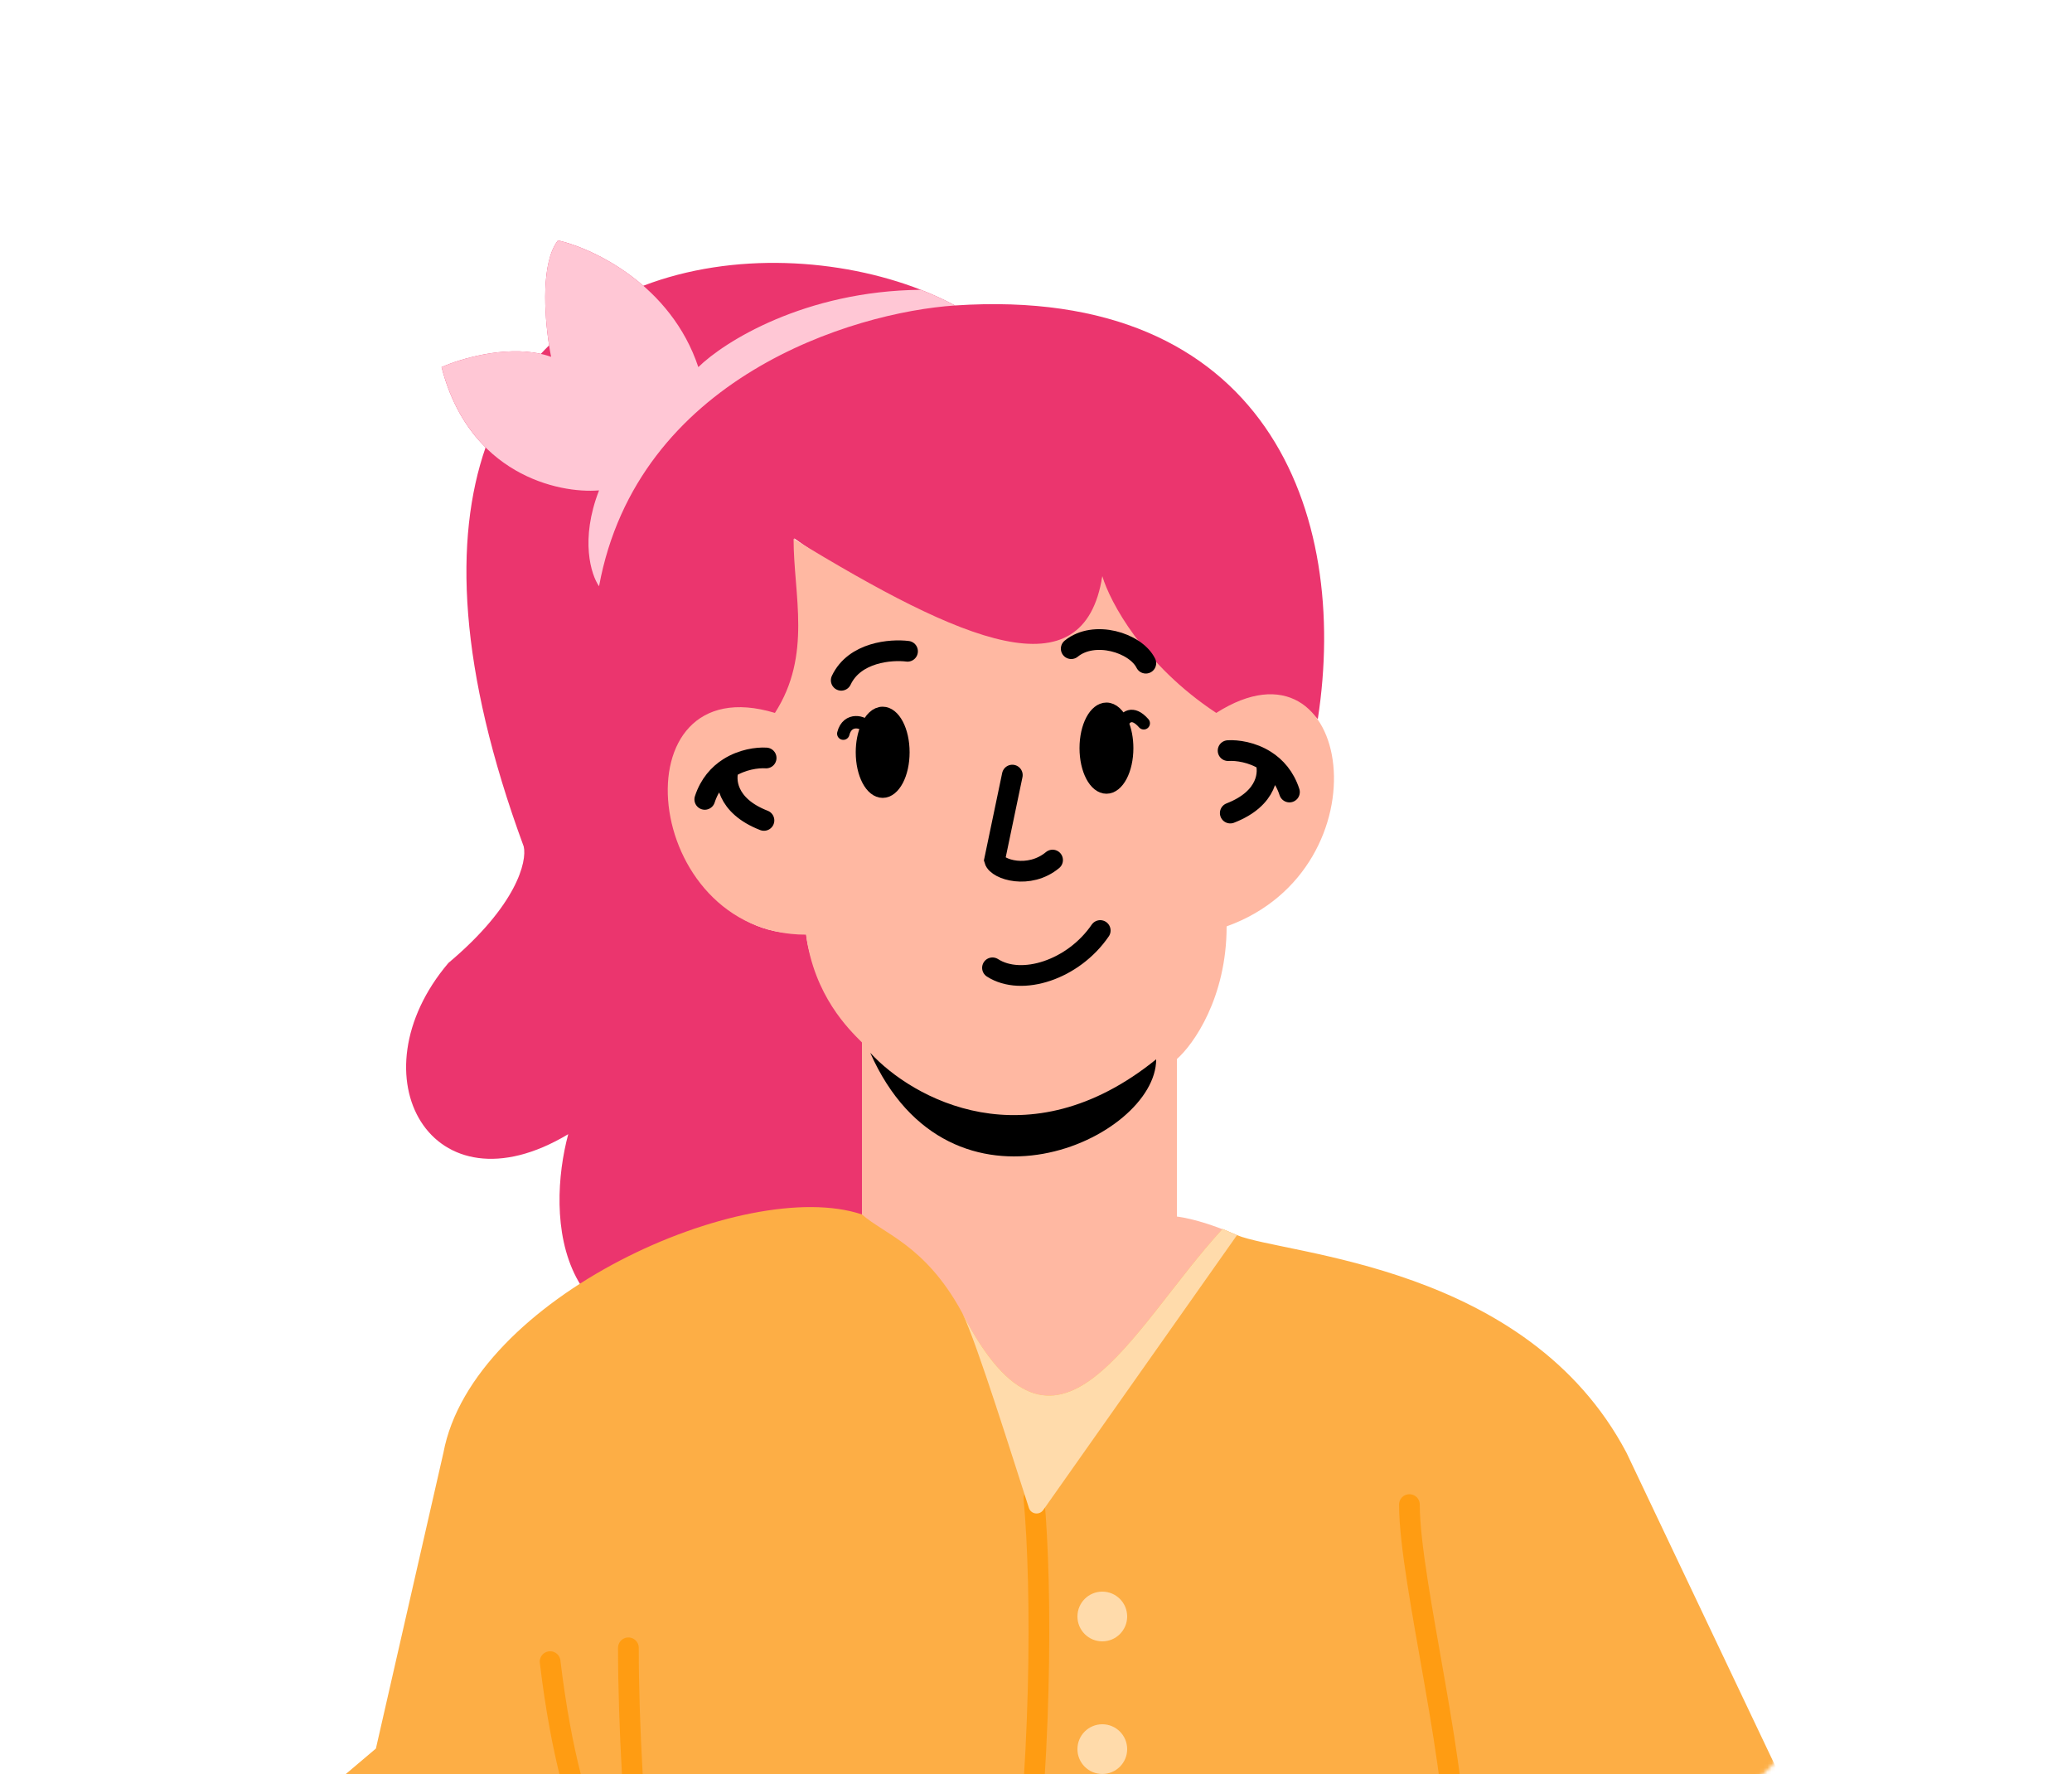 <svg width="500" height="428" viewBox="0 0 500 428" fill="none" xmlns="http://www.w3.org/2000/svg">
<g clip-path="url(#clip0_406_463)">
<path d="M266 139.5C262 173.5 215.059 146.403 191.651 129.879C193.434 140.252 195.9 163.7 187.5 172.5C146 162 160 228.5 194.5 225C195.7 237.4 205.167 247.333 209 251C216.27 307.181 194.955 318.802 180.084 321.556C133.156 330.148 131.889 293.19 137.122 273.636C104.074 293.465 85.072 259.591 108.205 232.327C124.729 218.447 127.207 207.816 126.381 204.236C110.542 161.244 109.545 129.957 117.175 107.955C112.631 103.454 108.762 97.184 106.553 88.569C111.078 86.558 121.66 83.4 130.509 85.378C131.16 84.673 131.825 83.988 132.503 83.321C131.323 75.722 130.565 63.244 134.643 58C139.552 59.109 147.831 62.494 155.238 68.941C176.93 60.634 202.746 62.317 222.22 69.914C225.127 71.048 227.892 72.314 230.482 73.698C305.5 68.696 325.711 123.653 318 173.5C312.5 167.5 303.5 165 293.5 172.5C278.5 164.5 269.166 150.207 266 139.5Z" fill="#EB356E"/>
<path d="M144.558 141.445C153.811 91.213 205.696 75.35 230.482 73.698C227.892 72.314 225.127 71.048 222.22 69.914C194.191 70.191 174.739 82.466 168.517 88.569C161.908 68.74 143.181 59.928 134.643 58C130.017 63.949 131.614 79.206 132.991 86.091C123.738 82.786 111.51 86.366 106.553 88.569C113.162 114.346 134.643 119.138 144.558 118.312C139.931 130.209 142.63 138.691 144.558 141.445Z" fill="#FFC7D5"/>
<path d="M207.999 293.5V251.5C204.832 248.333 196.5 240.3 194.5 225.5C154.501 225.5 148.599 160.4 186.999 172C195.999 158 191.5 143.5 191.5 130C232.5 155 261.5 167.5 266 139C267.833 145.167 275.9 160.4 293.5 172C326.5 151 335 209.5 295.999 223.5C295.999 240.7 287.999 252 283.999 255.5V293.5C291.499 294.5 309.9 300.6 323.5 317C285 331.833 205.5 397.5 207.999 293.5Z" fill="#FFB8A2"/>
<mask id="mask0_406_463" style="mask-type:alpha" maskUnits="userSpaceOnUse" x="0" y="0" width="500" height="500">
<circle cx="250" cy="250" r="250" fill="#F7F5FF"/>
</mask>
<g mask="url(#mask0_406_463)">
<path d="M90.712 421.858L107 350.5C114 313 179.851 283.561 208 293C213.282 297.695 223.219 300.408 231.995 316.383C232.154 316.673 232.329 317.011 232.518 317.395C255.267 360.885 272.757 320.706 295 296.5L298.5 298C310.5 302.833 368.5 305 392.5 350.5L435.5 441L401.5 490.251C403.697 496.294 295 562.5 245.628 550H80V430.922L90.712 421.858Z" fill="#FDAE45"/>
<path d="M249.5 361.5C251.5 383 251.5 428 245.628 467.179V550" stroke="#FF9C12" stroke-width="5" stroke-linecap="round" stroke-linejoin="round"/>
<path d="M231.995 316.383C232.1 316.573 232.211 316.789 232.328 317.03C255.17 361.108 272.695 320.773 295 296.5L298.5 298L251.76 364.295C250.819 365.63 248.781 365.344 248.278 363.79C244.496 352.104 235.744 324.049 232.328 317.03C232.217 316.817 232.106 316.601 231.995 316.383Z" fill="#FFDBAB"/>
<path d="M162.75 526.444C160.66 512.439 157.39 487.061 154.937 459.778M151.639 397.556C151.639 416.529 153.044 438.72 154.937 459.778M154.937 459.778C149.764 458.667 138.083 445.333 132.75 400.889" stroke="#FF9C12" stroke-width="5" stroke-linecap="round" stroke-linejoin="round"/>
<path d="M343.5 501C345.59 486.995 348.548 478.283 351 451C352.893 429.943 340.111 381.973 340.111 363" stroke="#FF9C12" stroke-width="5" stroke-linecap="round" stroke-linejoin="round"/>
</g>
<path d="M258.5 156.5C264 152 274 155 276.5 160" stroke="black" stroke-width="5" stroke-linecap="round" stroke-linejoin="round"/>
<path d="M219 157.128C215 156.628 206.2 157.328 203 164.128" stroke="black" stroke-width="5" stroke-linecap="round" stroke-linejoin="round"/>
<path d="M210 254C220.073 264.989 247.975 280.688 279 255.57C279 274.801 229.34 297.643 210 254Z" fill="black"/>
<path d="M296.355 181.099C298.514 180.964 302.14 181.453 305.368 183.503M311.16 191.087C309.966 187.431 307.778 185.033 305.368 183.503M305.368 183.503C306.37 186.237 306.075 192.596 296.88 196.161" stroke="black" stroke-width="5" stroke-linecap="round" stroke-linejoin="round"/>
<path d="M184.878 182.872C182.719 182.737 179.094 183.227 175.865 185.277M170.073 192.861C171.267 189.205 173.456 186.806 175.865 185.277M175.865 185.277C174.863 188.01 175.159 194.369 184.353 197.935" stroke="black" stroke-width="5" stroke-linecap="round" stroke-linejoin="round"/>
<path d="M239.5 233.5C246.5 238 259 234 265.5 224.5" stroke="black" stroke-width="5" stroke-linecap="round" stroke-linejoin="round"/>
<path d="M272 180.5C272 185.747 269.761 190 267 190C264.239 190 262 185.747 262 180.5C262 175.253 264.239 171 267 171C268.564 171 269.96 172.364 270.877 174.5C271.579 176.136 272 178.224 272 180.5Z" fill="black"/>
<path d="M270.877 174.5C269.96 172.364 268.564 171 267 171C264.239 171 262 175.253 262 180.5C262 185.747 264.239 190 267 190C269.761 190 272 185.747 272 180.5C272 178.224 271.579 176.136 270.877 174.5ZM270.877 174.5C271.418 173.167 273.2 171.3 276 174.5" stroke="black" stroke-width="3" stroke-linecap="round" stroke-linejoin="round"/>
<path d="M208 181.5C208 186.747 210.239 191 213 191C215.761 191 218 186.747 218 181.5C218 176.253 215.761 172 213 172C211.436 172 210.04 173.364 209.123 175.5C208.421 177.136 208 179.224 208 181.5Z" fill="black"/>
<path d="M209.123 175.5C210.04 173.364 211.436 172 213 172C215.761 172 218 176.253 218 181.5C218 186.747 215.761 191 213 191C210.239 191 208 186.747 208 181.5C208 179.224 208.421 177.136 209.123 175.5ZM209.123 175.5C208.582 174.167 204.5 173 203.5 177" stroke="black" stroke-width="3" stroke-linecap="round" stroke-linejoin="round"/>
<circle cx="266" cy="390" r="6" fill="#FFDBAB"/>
<circle cx="266" cy="422" r="6" fill="#FFDBAB"/>
<path d="M244.286 187L240 207.5C240.643 209.787 248.343 212.204 254 207.5" stroke="black" stroke-width="5" stroke-linecap="round"/>
</g>
<defs>
<clipPath id="clip0_406_463">
<rect width="500" height="428" fill="white"/>
</clipPath>
</defs>
</svg>
